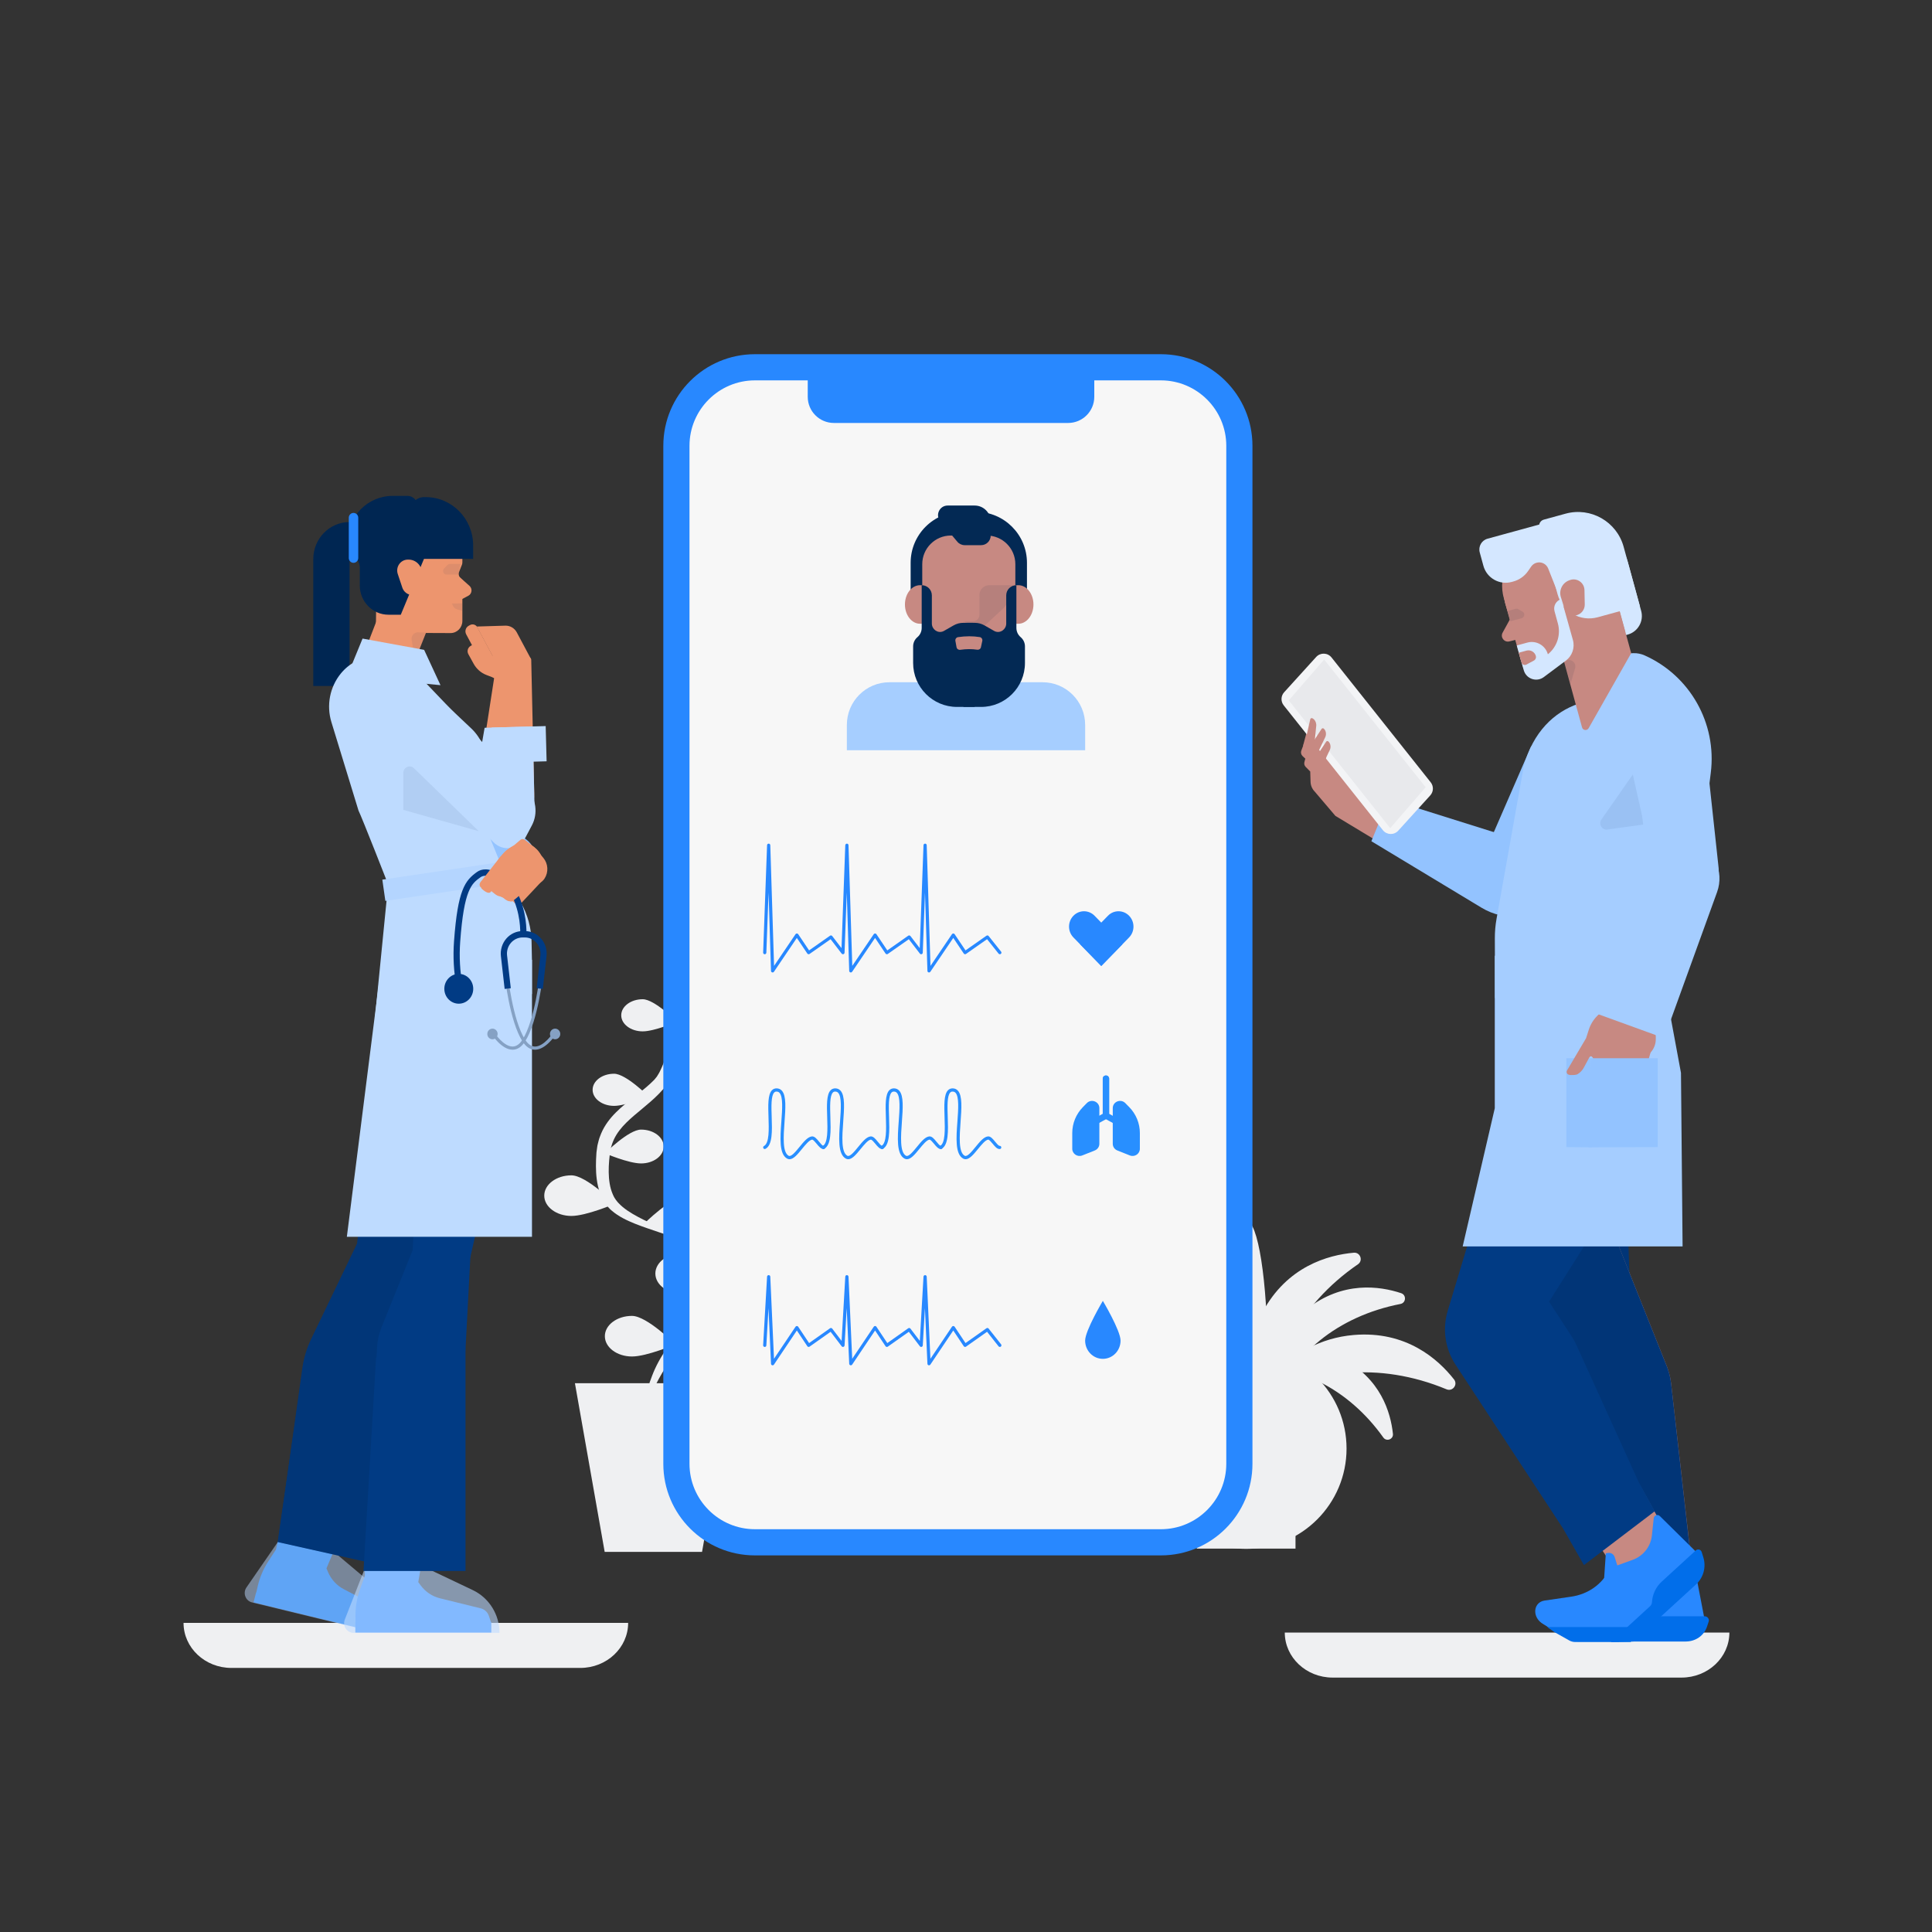 <?xml version="1.0" encoding="UTF-8"?><svg version="1.1" xmlns="http://www.w3.org/2000/svg" xmlns:xlink="http://www.w3.org/1999/xlink" viewBox="0 0 600 600" width="600" height="600" x="0px" y="0px">
    
    
    <rect x="0" y="0" width="600" height="600" fill="#333333" stroke="none"/>
    
    
    <!-- ITEM 0 -->
    <g>
        <defs>
            <clipPath id="clip-path-id-viewbox-item-0">
                <rect x="0.0" y="0.0" width="83.305" height="210.601"/>
            </clipPath>
        </defs>
        <g transform="translate(239.0 304.0) rotate(0.0 -35.0 89.0) scale(-0.84 0.845)">
            <g clip-path="url(#clip-path-id-viewbox-item-0)" transform="translate(-0.0 -0.0)">
                
<polygon fill="#EFF0F2" points="60.967,210.601 24.967,210.601 13.967,148.601 71.967,148.601 "/>
<path fill="#EFF0F2" d="M60.9,131.32c0,4.121-4.489,7.462-10.027,7.462s-16.022-4.464-16.022-4.464s10.484-10.459,16.022-10.459  S60.9,127.199,60.9,131.32z"/>
<path fill="#EFF0F2" d="M0,123.23c0,4.121,4.489,7.462,10.027,7.462s16.022-4.464,16.022-4.464s-10.484-10.459-16.022-10.459  S0,119.109,0,123.23z"/>
<path fill="#EFF0F2" d="M20.492,87.126c0,4.121,4.489,7.462,10.027,7.462s16.022-4.464,16.022-4.464S36.057,79.665,30.519,79.665  S20.492,83.005,20.492,87.126z"/>
<path fill="#EFF0F2" d="M39.152,61.61c0,3.434,3.74,6.217,8.354,6.217s13.349-3.72,13.349-3.72s-8.735-8.714-13.349-8.714  S39.152,58.176,39.152,61.61z"/>
<path fill="#EFF0F2" d="M19.542,31.737c0,3.09,3.366,5.595,7.518,5.595s12.013-3.347,12.013-3.347s-7.861-7.842-12.013-7.842  S19.542,28.647,19.542,31.737z"/>
<path fill="#EFF0F2" d="M27.616,3.042c0,1.68,1.83,3.042,4.087,3.042s6.531-1.82,6.531-1.82S33.96,0,31.703,0  S27.616,1.362,27.616,3.042z"/>
<path fill="#EFF0F2" d="M42.23,108.293c0,4.121-4.489,7.462-10.027,7.462s-16.022-4.464-16.022-4.464s10.484-10.459,16.022-10.459  S42.23,104.172,42.23,108.293z"/>
<path fill="#EFF0F2" d="M83.305,79.665c0,4.121-4.489,7.462-10.027,7.462c-5.538,0-16.022-4.464-16.022-4.464  s10.484-10.459,16.022-10.459C78.816,72.203,83.305,75.544,83.305,79.665z"/>
<path fill="#EFF0F2" d="M65.426,40.768c0,3.262-3.553,5.906-7.936,5.906S44.81,43.14,44.81,43.14s8.298-8.278,12.681-8.278  S65.426,37.506,65.426,40.768z"/>
<path fill="#EFF0F2" d="M54.846,13.384c0,3.262-3.553,5.906-7.936,5.906S34.23,15.756,34.23,15.756s8.298-8.278,12.681-8.278  S54.846,10.122,54.846,13.384z"/>
<path fill="#EFF0F2" d="M46.345,158.765c0,0-0.299-0.725-0.86-2.085c-0.558-1.349-1.391-3.329-2.548-5.77  c-1.162-2.437-2.664-5.347-4.698-8.406c-1.014-1.53-2.211-3.058-3.546-4.555l-0.511-0.557c-0.11-0.126-0.362-0.365-0.538-0.544  c-0.389-0.39-0.784-0.787-1.165-1.123c-0.752-0.703-1.614-1.437-2.485-2.171c-1.802-1.501-3.678-3.064-5.62-4.682  c-1.965-1.691-3.967-3.625-5.683-5.982c-0.822-1.203-1.636-2.453-2.26-3.832l-0.243-0.511l-0.1-0.223l-0.044-0.122l-0.088-0.245  l-0.354-0.982c-0.249-0.603-0.452-1.43-0.646-2.223c-0.403-1.579-0.453-3.188-0.334-4.838c0.251-1.638,0.713-3.277,1.595-4.681  c0.866-1.391,1.912-2.65,3.138-3.647c1.196-1.04,2.497-1.9,3.826-2.702c2.698-1.532,5.512-2.8,8.367-4.007  c5.709-2.373,11.639-4.502,17.065-7.382c2.685-1.432,5.307-3.044,7.185-5.058c0.255-0.236,0.471-0.492,0.664-0.757  c0.18-0.25,0.459-0.538,0.562-0.747l0.312-0.492l0.156-0.246l0.097-0.204c0.126-0.285,0.271-0.501,0.391-0.833  c0.536-1.215,0.905-2.538,1.134-3.909c0.464-2.747,0.439-5.649,0.193-8.524c-0.061-0.72-0.135-1.44-0.222-2.16l-0.031-0.27  l-0.008-0.067c0.032,0.254,0.002,0.031,0.006,0.069l-0.025-0.138l-0.097-0.552l-0.192-1.101c-0.052-0.4-0.153-0.665-0.243-0.947  l-0.258-0.85c-0.161-0.567-0.481-1.162-0.703-1.739c-2.154-4.588-6.458-7.934-10.569-11.352c-2.066-1.715-4.149-3.437-6.016-5.352  c-0.475-0.461-0.913-0.979-1.363-1.458l-0.333-0.365l-0.083-0.091l-0.157-0.182l-0.034-0.047l-0.136-0.187l-0.541-0.743  l-0.269-0.369l-0.28-0.474l-0.545-0.964c-0.394-0.66-0.593-1.231-0.858-1.826c-0.967-2.368-1.562-4.662-1.97-6.854  c-0.456-2.185-0.62-4.284-0.76-6.245c-0.232-3.928,0.055-7.367,0.604-10.141c0.561-2.776,1.358-4.881,2.127-6.2  c0.159-0.342,0.356-0.618,0.535-0.851c0.171-0.234,0.315-0.43,0.432-0.589c0.23-0.312,0.349-0.474,0.349-0.474L38.076,4.5  c0,0-0.081,0.175-0.237,0.513c-0.077,0.167-0.173,0.375-0.287,0.621c-0.12,0.241-0.248,0.523-0.331,0.877  c-0.478,1.337-0.859,3.406-0.999,6.052c-0.126,2.651,0.058,5.898,0.662,9.543c0.319,1.818,0.724,3.74,1.293,5.706  c0.536,1.972,1.278,3.993,2.235,5.898c0.24,0.462,0.473,1,0.731,1.347l0.367,0.591c0.064,0.101,0.111,0.196,0.187,0.304l0.291,0.352  l0.586,0.708l0.147,0.178l0.037,0.045c-0.218-0.26-0.038-0.05-0.077-0.099l0.078,0.075l0.314,0.302  c0.427,0.399,0.823,0.821,1.281,1.212c1.767,1.602,3.767,3.154,5.896,4.791c2.117,1.65,4.368,3.393,6.52,5.525  c2.139,2.118,4.199,4.698,5.502,7.79c0.289,0.794,0.637,1.523,0.862,2.382l0.331,1.29c0.109,0.432,0.224,0.879,0.254,1.221  l0.153,1.108l0.076,0.555l0.019,0.139l0.027,0.208l0.005,0.072l0.021,0.29c0.057,0.771,0.102,1.55,0.133,2.335  c0.113,3.135,0.044,6.394-0.702,9.69c-0.379,1.641-0.922,3.296-1.75,4.864c-0.18,0.383-0.476,0.811-0.718,1.208l-0.192,0.301  l-0.176,0.232l-0.353,0.464c-0.316,0.448-0.614,0.693-0.924,1.046c-0.302,0.337-0.618,0.647-0.957,0.917  c-2.668,2.276-5.662,3.624-8.618,4.829c-5.945,2.334-11.978,3.955-17.632,6.305c-2.823,1.151-5.572,2.448-7.995,4.111  c-1.191,0.845-2.359,1.713-3.292,2.757c-0.985,0.997-1.74,2.136-2.269,3.31c-0.551,1.174-0.699,2.43-0.751,3.643l0.084,0.924  c0.026,0.305,0.039,0.607,0.133,0.913c0.156,0.604,0.25,1.222,0.486,1.768c0.203,0.56,0.356,1.092,0.706,1.755l0.451,0.942  l0.112,0.235l0.056,0.117c-0.075-0.17-0.003-0.018-0.012-0.043l0.03,0.051l0.237,0.406c0.579,1.104,1.328,2.101,2.077,3.071  c3.107,3.82,7.061,6.902,10.619,10.126c0.891,0.811,1.719,1.633,2.557,2.512c0.432,0.438,0.793,0.851,1.154,1.26  c0.195,0.224,0.334,0.365,0.571,0.654l0.54,0.666c1.429,1.763,2.521,3.595,3.469,5.328c0.945,1.737,1.703,3.413,2.307,4.991  c0.613,1.574,1.131,3.029,1.512,4.369c0.807,2.664,1.25,4.792,1.532,6.249c0.248,1.456,0.381,2.232,0.381,2.232L46.345,158.765z"/>

            </g>
        </g>
    </g>
    
    <!-- ITEM 1 -->
    <g>
        <defs>
            <clipPath id="clip-path-id-viewbox-item-1">
                <rect x="0.0" y="0.0" width="130.52" height="102.53"/>
            </clipPath>
        </defs>
        <g transform="translate(322.0 379.0) rotate(0.0 65.0 51.0) scale(0.996 0.995)">
            <g clip-path="url(#clip-path-id-viewbox-item-1)" transform="translate(-0.0 -0.0)">
                
<ellipse fill="#EFF0F2" cx="65.26" cy="42.471" rx="6.674" ry="42.471"/>
<g>
	<path fill="#EFF0F2" d="M73.948,64.549C71.266,46.13,81.61,26.42,100.126,13.702c1.681-1.154,0.726-3.791-1.305-3.61   c-7.966,0.711-20.803,4.225-28.467,18.591c-10.022,18.786,0.293,36.96,0.293,36.96L73.948,64.549z"/>
	<path fill="#EFF0F2" d="M56.572,64.549c2.682-18.419-7.662-38.129-26.178-50.847c-1.681-1.154-0.726-3.791,1.305-3.61   c7.966,0.711,20.803,4.225,28.467,18.591c10.022,18.786-0.293,36.96-0.293,36.96L56.572,64.549z"/>
</g>
<g>
	<path fill="#EFF0F2" d="M74.437,57.887c4.301-15.787,19.554-28.043,38.94-31.798c1.76-0.341,1.915-2.801,0.215-3.368   c-6.67-2.222-18.249-3.894-29.467,4.996C69.455,39.343,71.392,57.611,71.392,57.611L74.437,57.887z"/>
	<path fill="#EFF0F2" d="M56.083,57.887C51.782,42.1,36.528,29.844,17.143,26.09c-1.76-0.341-1.915-2.801-0.215-3.368   c6.67-2.222,18.249-3.894,29.467,4.996c14.669,11.625,12.732,29.892,12.732,29.892L56.083,57.887z"/>
</g>
<g>
	<path fill="#EFF0F2" d="M70.483,58.422c14.091-12.339,36.397-14.381,57.266-5.697c1.894,0.788,3.599-1.46,2.336-3.077   c-4.957-6.34-14.946-15.261-31.272-13.878c-21.349,1.809-31.059,20.461-31.059,20.461L70.483,58.422z"/>
	<path fill="#EFF0F2" d="M60.037,58.422C45.945,46.083,23.64,44.041,2.771,52.725c-1.894,0.788-3.599-1.46-2.336-3.077   c4.957-6.34,14.946-15.261,31.272-13.878c21.349,1.809,31.059,20.461,31.059,20.461L60.037,58.422z"/>
</g>
<path fill="#EFF0F2" d="M42.973,49.239c-5.576,5.653-9.021,13.414-9.021,21.982c0,17.291,14.017,31.308,31.308,31.308  s31.308-14.017,31.308-31.308c0-8.568-3.445-16.329-9.021-21.982H42.973z"/>
<g>
	<path fill="#EFF0F2" d="M65.217,46.567c15.351-2.482,31.951,5.901,42.817,21.201c0.986,1.389,3.177,0.557,2.998-1.137   c-0.698-6.645-3.801-17.322-15.902-23.536c-15.824-8.126-30.87,0.729-30.87,0.729L65.217,46.567z"/>
	<path fill="#EFF0F2" d="M65.303,46.567c-15.351-2.482-31.951,5.901-42.817,21.201c-0.986,1.389-3.177,0.557-2.998-1.137   c0.698-6.645,3.801-17.322,15.902-23.536c15.824-8.126,30.87,0.729,30.87,0.729L65.303,46.567z"/>
</g>
<rect x="49.865" y="90.23" fill="#EFF0F2" width="30.79" height="12.218"/>

            </g>
        </g>
    </g>
    
    <!-- ITEM 2 -->
    <g>
        <defs>
            <clipPath id="clip-path-id-viewbox-item-2">
                <rect x="0.0" y="0.0" width="186.087" height="19.009"/>
            </clipPath>
        </defs>
        <g transform="translate(399.0 507.0) rotate(0.0 69.0 7.0) scale(0.742 0.736)">
            <g clip-path="url(#clip-path-id-viewbox-item-2)" transform="translate(-0.0 -0.0)">
                
<path fill="#EFF0F2" d="M186.087,0L186.087,0c0,10.498-8.971,19.009-20.036,19.009H20.036C8.971,19.009,0,10.498,0,0L186.087,0z"/>

            </g>
        </g>
    </g>
    
    <!-- ITEM 3 -->
    <g>
        <defs>
            <clipPath id="clip-path-id-viewbox-item-3">
                <rect x="0.0" y="0.0" width="186.087" height="19.009"/>
            </clipPath>
        </defs>
        <g transform="translate(57.0 504.0) rotate(0.0 69.0 7.0) scale(0.742 0.736)">
            <g clip-path="url(#clip-path-id-viewbox-item-3)" transform="translate(-0.0 -0.0)">
                
<path fill="#EFF0F2" d="M186.087,0L186.087,0c0,10.498-8.971,19.009-20.036,19.009H20.036C8.971,19.009,0,10.498,0,0L186.087,0z"/>

            </g>
        </g>
    </g>
    
    <!-- ITEM 4 -->
    <g>
        <defs>
            <clipPath id="clip-path-id-viewbox-item-4">
                <rect x="0.0" y="0.0" width="130.362" height="351.69"/>
            </clipPath>
        </defs>
        <g transform="translate(534.0 159.0) rotate(0.0 -65.0 175.5) scale(-0.997 0.998)">
            <g clip-path="url(#clip-path-id-viewbox-item-4)" transform="translate(-0.0 -0.0)">
                
<g>
	<path fill="#013B84" d="M69.864,138.09l0.037,17.958l-14.366,97.615c0,0-27.751-9.844-27.706-10.37l3.82-105.39L69.864,138.09z"/>
</g>
<g>
	<path fill="#C78982" d="M15.081,271.097l-4.041,35.45l-1.378,12.077l-0.754,6.596l-0.222,1.952l-0.718,6.309l-0.356,3.112   l-0.543,4.733l-0.029,0.271c0,0,3.242,0.089,6.999,0.194c1.656,0.048,3.412,0.097,5.03,0.149c0.917,0.024,1.783,0.053,2.571,0.077   c2.019,0.061,3.475,0.113,3.659,0.129l0.172-0.586l0.489-1.661l3.852-13.059l4.318-14.647l18.035-45.329l7.539-41.107   l-26.939-0.812l-15.824,39.573C15.955,266.724,15.327,268.947,15.081,271.097z"/>
</g>
<g>
	<path fill="#013B84" d="M9.072,324.113h24.892l18.2-57.25l7.54-41.11l-26.94-0.81l-15.82,39.57c-0.99,2.21-1.62,4.43-1.86,6.58   L9.072,324.113z"/>
</g>
<path opacity="0.25" fill="#002652" d="M59.643,225.751l10.258-69.703l-0.037-17.958l-38.215-0.187l-3.581,98.782l-11.125,27.828  c-0.99,2.21-1.62,4.43-1.86,6.58l-6.011,52.353h24.892l18.2-56.583l2.479-13.517c0.563,0.2,0.893,0.317,0.893,0.317l3.862-26.241  l0.306-1.669L59.643,225.751z"/>
<path fill="#2888FF" d="M50.716,348.536l4.399-2.62c1.213-0.723,2.057-1.958,2.244-3.284l0,0c0.274-1.949-0.927-3.602-2.818-3.878  l-8.342-1.216c-5.272-0.769-9.621-3.836-11.919-8.407l-2.751-5.472l-3.66,2.059c-0.882,0.496-1.337,1.523-1.057,2.387l0.801,2.472  l-5.018,1.97c-3.399,1.334-7.004,0.72-9.286-1.583l-3.524-3.555c-0.617-0.623-1.795-0.156-1.976,0.784L4.73,344.189l0.434,3.765  L50.716,348.536z"/>
<path fill="#016EEA" d="M3.349,345.241l0.523,1.583c0.942,2.848,3.552,4.665,6.7,4.665h33.473c0.643,0,1.299-0.166,1.905-0.481  l6.047-3.153c0.5-0.261,0.314-1.017-0.249-1.017H26.386c-0.488,0-0.93-0.191-1.232-0.531l0,0c-1.516-1.71-3.736-2.668-6.188-2.668  H4.591C3.766,343.638,3.102,344.496,3.349,345.241z"/>
<polygon fill="#C78982" points="24.535,303.35 18.333,314.458 12.274,319.939 29.584,333.643 41.413,315.612 "/>
<path fill="#2888FF" d="M5.336,327.122l11.521,10.813l14.581,13.685c0.858,0.023,5.805-0.352,5.805-0.352l-0.105-1.539  l-0.816-12.101l-0.918-13.573l-0.61-0.12c-0.936-0.183-1.858,0.367-2.146,1.274l-0.82,2.599L27,326.059  c-3.27-1.18-5.58-4.127-5.948-7.584l-0.569-5.341c-0.097-0.933-1.236-1.341-1.906-0.682l-6.464,6.371l-4.551,4.487l-0.393,0.386  L5.336,327.122z"/>
<path fill="#2888FF" d="M17.272,333.385l2.618,10.539l18.217,4.603l12.618,0.161h0.03l0.195-0.127l2.419-1.573l1.416-0.921  c1.112-0.723,1.783-1.959,1.783-3.285c0-0.974-0.36-1.873-0.959-2.566c-0.599-0.689-1.442-1.172-2.404-1.311l-8.513-1.217  c-2.704-0.386-5.262-1.356-7.506-2.802c-2.217-1.431-4.135-3.333-5.595-5.603l-6.888-3.412c-0.813,0.494-1.124,1.521-0.723,2.386  l1.146,2.472l-4.742,1.97C19.377,333.119,18.321,333.348,17.272,333.385z"/>
<path fill="#016EEA" d="M27.585,346.988v4.652h17.371c0.644,0,1.277-0.165,1.839-0.479l4.389-2.472l0.225-0.128l2.274-1.573H27.585z  "/>
<path fill="#016EEA" d="M7.306,333.718l11.003,10.063l8.416,7.7c1.551,0.045,3.195,0.09,4.712,0.138  c0.858,0.023,1.67,0.049,2.408,0.071l-12.214-11.176c-0.36-0.33-0.577-0.787-0.607-1.273c-0.071-1.221-0.378-2.408-0.895-3.494  s-1.24-2.075-2.146-2.903l-3.094-2.831l-7.33-6.704l-0.184-0.169c-0.607-0.554-1.588-0.288-1.832,0.498l-0.517,1.67  C4.096,328.317,4.983,331.59,7.306,333.718z"/>
<path fill="#013B84" d="M55.331,151.362l29.322,97.227c1.71,5.671,0.819,11.808-2.433,16.758l-33.476,50.948l-6.523,11.419  l-22.053-16.757l5.089-9.261l19.216-42.269c0.412-0.94,0.9-1.845,1.461-2.706l7.151-10.982l-33.32-52.681  c-5.31-8.395-7.306-18.466-5.6-28.252l4.652-26.976l32.591,0.217L55.331,151.362z"/>
<polygon fill="#A5CDFF" points="18.816,137.83 11.993,174.544 11.493,228.544 79.993,228.544 69.993,185.544 69.993,138.09 "/>
<polygon fill="#93C3FF" points="47.7,197.641 39.79,197.7 40.046,169.986 47.7,169.986 "/>
<g>
	<path fill="#C78982" d="M105.998,86.932l16.777-9.076l-1.314,0.625c-0.126,0.058-0.257,0.108-0.393,0.147   c-1.397,0.405-2.859-0.4-3.268-1.795l-0.027-0.041c-0.25-0.876-0.11-1.82,0.385-2.586l2.388-3.655   c0.613-0.916,0.968-1.988,1.023-3.089c0.013-0.754-0.107-1.493-0.417-2.067c-0.166-0.307-0.382-0.566-0.665-0.758   c-0.039-0.025-0.077-0.049-0.118-0.068c-0.52-0.247-1.143-0.028-1.39,0.493l-6.916,11.512l-2.214,2.316   c-1.365,1.414-2.371,3.133-2.939,5.016l-0.845,2.835C106.046,86.804,106.023,86.867,105.998,86.932z"/>
	<g>
		<path fill="#C78982" d="M104.015,91.745c-1.292-3.518,0.88-2.619,1.956-5.074l0.342-0.474l22.522-13.097l0.638-0.926l0.788,2.085    c0.222,0.589,0.07,1.254-0.388,1.687l-0.859,0.813l0.283,1.069c0.141,0.534-0.01,1.103-0.398,1.496l-1.419,1.44l-0.101,3.205    c-0.034,1.115-0.477,2.179-1.254,2.983l-6.479,7.61l-19.933,12.027l-2.574-9.175L104.015,91.745z"/>
	</g>
	<path fill="#C78982" d="M126.763,77.136l-1.434-10.767c-0.061-1.146,0.573-2.123,1.464-2.398c0.005-0.001,0.01-0.002,0.015-0.003   c0.323-0.06,0.634,0.152,0.694,0.474l2.181,8.175L126.763,77.136z"/>
	<path fill="#C78982" d="M126.19,78.022l-4.164-7.928c-0.451-1.056-0.192-2.19,0.55-2.755c0.004-0.002,0.008-0.006,0.013-0.008   c0.282-0.168,0.647-0.076,0.815,0.206l4.978,7.094L126.19,78.022z"/>
	<path fill="#C78982" d="M124.089,81.271l-3.626-6.904c-0.451-1.056-0.192-2.19,0.55-2.755c0.004-0.002,0.008-0.006,0.013-0.008   c0.282-0.168,0.647-0.076,0.815,0.206l4.353,6.203L124.089,81.271z"/>
	
		<rect x="122.677" y="77.364" transform="matrix(-0.992 -0.128 0.128 -0.992 237.856 177.694)" fill="#C78982" width="3.873" height="7.746"/>
	
		<rect x="118.296" y="81.572" transform="matrix(-0.743 -0.669 0.669 -0.743 151.747 233.982)" fill="#C78982" width="5.007" height="12.565"/>
</g>
<path fill="#93C3FF" d="M108.435,102.453l-34.308,20.685c-3.657,2.204-7.924,3.181-12.175,2.787l-9.891-0.918l-8.555-20.518  l26.45-4.759l33.087-10.385L108.435,102.453z"/>
<rect x="36.166" y="85.316" transform="matrix(-0.399 -0.917 0.917 -0.399 -8.712 186.834)" fill="#93C3FF" width="41.458" height="21.913"/>
<path fill="#A5CDFF" d="M69.973,132.644l-0.055,18.593l-39.285,7.124l-13.47-21.372c-5.478-8.692-9.048-18.447-10.475-28.622  L2.931,77.415c-0.275-1.956,3.133-6.914,4.789-7.991l7.352-4.653l3.849-2.507c16.181-8.383,36.248-4.195,42.019,16.737l8.508,47.622  C69.803,128.611,69.979,130.626,69.973,132.644z"/>
<path fill="#A5CDFF" d="M44.656,60.643l-11.4-16.478l-6.441-0.228c-1.196-0.042-2.384,0.198-3.477,0.684  C9.228,50.893,0.77,65.712,2.711,81.183l2.46,19.613l50.744-22.809L44.656,60.643z"/>
<path opacity="0.07" fill="#002652" d="M23.5,97.235l11.081,1.529c1.813,0.53,3.282-1.516,2.201-3.064L27,81.691L23.5,97.235z"/>
<g>
	<path fill="#C78982" d="M38.538,194.839c-0.996-0.027-1.927-0.85-2.194-2.047l-2.589-18.44l5.117-3.393l0.26,23.191   c0.03,0.349-0.229,0.657-0.578,0.687C38.554,194.838,38.543,194.839,38.538,194.839z"/>
	<path fill="#C78982" d="M35.157,188.979c-0.984,0.153-2.05-0.487-2.528-1.615l-5.888-17.666l4.418-4.264l4.458,22.76   c0.093,0.338-0.106,0.688-0.444,0.78C35.167,188.976,35.162,188.978,35.157,188.979z"/>
	<path fill="#C78982" d="M31.298,186.224c-0.989,0.115-2.029-0.565-2.464-1.711l-5.203-17.879l4.578-4.091l3.579,22.915   c0.08,0.342-0.132,0.683-0.474,0.763C31.309,186.222,31.304,186.223,31.298,186.224z"/>
	<path fill="#C78982" d="M27.392,181.823c-0.989,0.115-2.029-0.565-2.464-1.711l-4.852-16.671c-0.215-0.738,0.013-1.534,0.587-2.046   l3.64-3.253l3.579,22.915c0.08,0.342-0.132,0.683-0.474,0.763C27.403,181.821,27.398,181.822,27.392,181.823z"/>
	<path fill="#C78982" d="M25.963,170.186h5.791c3.369,0,6.125-2.756,6.125-6.125v-5.123c0-3.369-2.756-6.125-6.125-6.125h-1.443   c-5.76,0-10.472,4.713-10.472,10.472v0.775C19.838,167.429,22.594,170.186,25.963,170.186z"/>
	<path fill="#C78982" d="M36.195,154.908v16.434l0.065-1.252c0.008-0.119,0.023-0.239,0.05-0.358   c0.266-1.225,1.08-1.763,2.304-1.501l0.438-0.244c0.766,0.169,1.03,0.902,1.407,1.592l1.791,3.308   c0.443,0.84,1.109,1.548,1.922,2.041c0.566,0.32,1.57,0.292,2.132,0.292c0.3,0,0.585-0.058,0.847-0.193   c0.035-0.019,0.069-0.039,0.1-0.062c0.401-0.293,0.489-0.855,0.196-1.256l-5.889-9.96l-0.847-2.627   c-0.512-1.614-1.402-3.081-2.596-4.283l-1.802-1.802C36.272,154.996,36.234,154.954,36.195,154.908z"/>
	<path fill="#C78982" d="M22.918,166.554c0,5.389,4.041,9.757,9.025,9.757c0.277,0,0.551-0.013,0.821-0.04   c0.168-0.016,0.516,0.103,0.5-0.064c-0.049-0.52,0.625-0.6,0.722-0.147c0.032,0.148,0.292-0.077,0.436-0.122   c1.598-0.493,3.016-1.45,4.119-2.727c0.119-0.138,0.347-0.242,0.347-0.426c-0.007-3.045,1.07-3.98,1.649-3.06   c0.135,0.215,0.085-0.475,0.145-0.726c0.186-0.781,0.286-1.6,0.286-2.445c0-5.389-4.041-9.757-9.025-9.757   S22.918,161.166,22.918,166.554z"/>
</g>
<polygon fill="#93C3FF" points="19.236,197.641 40.79,197.7 40.091,169.986 19.236,169.986 "/>
<path fill="#A5CDFF" d="M17.224,163.733L0.742,118.262c-2.324-6.412,0.99-13.495,7.402-15.819l1.747-0.634  c4-1.45,8.419,0.617,9.868,4.617l18.065,49.839L17.224,163.733z"/>
<g>
	<path fill="#A5CDFF" d="M5.742,117.432c-3.382-0.366-5.827-3.404-5.461-6.786l4.543-41.964c0.734-6.781,6.827-11.683,13.607-10.949   l1.848,0.2c4.23,0.458,7.288,4.258,6.831,8.489l-5.706,52.706L5.742,117.432z"/>
</g>
<g>
	<path fill="#D4E7FF" d="M52.251,44.633l-23.658-6.476c-3.196-0.875-5.078-4.175-4.203-7.371l4.105-14.997   C30.852,7.179,39.742,2.111,48.351,4.468l13.856,3.793L52.251,44.633z"/>
	<path fill="#C78982" d="M66.946,26.842l-5.717,21.373c-0.754,2.506-3.732,3.55-5.886,2.063L35.371,36.491L66.946,26.842z"/>
	<path fill="#C78982" d="M61.657,39.332l3.804,0.944c1.584,0.393,2.878-1.289,2.092-2.72l-3.441-6.26L61.657,39.332z"/>
	<path fill="#C78982" d="M58.094,10.124l-0.483-0.146c-2.04-0.614-4.191,0.543-4.805,2.582l-3.86,12.828l17.105,5.147l1.081-3.593   C69.28,19.802,65.234,12.273,58.094,10.124z"/>
	<path fill="#C78982" d="M33.597,21.685l20.121,5.508L42.816,67.018c-0.265,0.966-1.566,1.13-2.061,0.258l-13.25-23.339   L33.597,21.685L33.597,21.685z"/>
	
		<rect x="53.807" y="26.188" transform="matrix(0.958 0.288 -0.288 0.958 12.117 -15.705)" fill="#C78982" width="11.197" height="14.234"/>
	<path fill="#C78982" d="M54.236,6.192l-5.112-1.399c-5.586-1.529-11.354,1.76-12.884,7.346l-6.922,25.287l32.512,8.9l4.959-18.116   C69.402,18.663,63.783,8.806,54.236,6.192z"/>
	<path opacity="0.1" fill="#1D2445" enable-background="new    " d="M48.37,46.682l-0.255-0.197   c-1.533-1.182-3.684,0.286-3.141,2.144l1.417,4.856"/>
	<path opacity="0.1" fill="#1D2445" enable-background="new    " d="M66.004,30.813l-2.474-0.677   c-0.287-0.079-0.594-0.04-0.854,0.107l-1.312,0.748c-0.87,0.496-0.706,1.795,0.26,2.06l3.53,0.966"/>
	<path fill="#D4E7FF" d="M51.384,30.869L50.336,34.7c-0.967,3.532,0.261,7.3,3.122,9.584l0,0l0,0c0.758-2.77,3.62-4.402,6.39-3.643   l3.292,0.901l-2.181,7.716c-0.763,2.699-3.994,3.795-6.242,2.117l-6.87-5.128c-1.989-1.485-2.858-4.041-2.187-6.43l3.573-12.721   l0,0C50.869,27.544,51.832,29.233,51.384,30.869z"/>
	<path fill="#C78982" d="M57.794,46.224l2.33,1.255c0.62,0.334,1.389,0.004,1.575-0.675l0.823-3.007l-2.384-0.653   c-1.277-0.35-2.595,0.402-2.945,1.679l0,0C57.044,45.373,57.292,45.954,57.794,46.224z"/>
	<path fill="#D4E7FF" d="M24.832,29.172l13.097,3.585c5.416,1.483,11.008-1.706,12.491-7.122l5.694-20.8   c0.292-1.065-0.336-2.165-1.401-2.457l-6.766-1.852C40.1-1.622,31.997,2.998,29.849,10.846L24.832,29.172z"/>
	<path fill="#D4E7FF" d="M64.202,21.628l0.514,0.141c3.826,1.047,7.777-1.205,8.825-5.032l1.136-4.15   c0.507-1.853-0.584-3.767-2.437-4.274l-5.114-1.4L50.192,2.277l-0.47,24.47l3.635-9.158c0.587-1.478,2.217-2.249,3.732-1.764l0,0   c0.636,0.203,1.186,0.611,1.566,1.16l0.963,1.394C60.716,19.967,62.339,21.118,64.202,21.628z"/>
	<path fill="#C78982" d="M44.193,32.021l3.129,1.137l2.083-6.661c0.673-2.153-0.466-4.455-2.586-5.225l-0.227-0.083   c-2.179-0.792-4.49,0.793-4.537,3.111l-0.089,4.474C41.938,30.222,42.833,31.527,44.193,32.021z"/>
</g>

            </g>
        </g>
    </g>
    
    <!-- ITEM 5 -->
    <g>
        <defs>
            <clipPath id="clip-path-id-viewbox-item-5">
                <rect x="0.0" y="0.0" width="90.04" height="183.583"/>
            </clipPath>
        </defs>
        <g transform="translate(206.0 110.0) rotate(0.0 91.5 186.5) scale(2.032 2.032)">
            <g clip-path="url(#clip-path-id-viewbox-item-5)" transform="translate(-0.0 -0.0)">
                
<g>
	<path fill="#f7f7f7" d="M14,181.583c-6.617,0-12-5.383-12-12V14C2,7.382,7.383,2,14,2h62.04c6.617,0,12,5.383,12,12v155.583   c0,6.617-5.383,12-12,12H14z"/>
	<path fill="#2888ff" d="M76.04,4c5.514,0,10,4.486,10,10v155.583c0,5.514-4.486,10-10,10H14c-5.514,0-10-4.486-10-10V14   C4,8.486,8.486,4,14,4H76.04 M76.04,0H14C6.268,0,0,6.268,0,14v155.583c0,7.732,6.268,14,14,14h62.04c7.732,0,14-6.268,14-14V14   C90.04,6.268,83.771,0,76.04,0L76.04,0z"/>
</g>
<path fill="#2888ff" d="M26.072,10.51h35.794c2.209,0,4-1.791,4-4V2.102H22.072V6.51C22.072,8.72,23.863,10.51,26.072,10.51z"/>

            </g>
        </g>
    </g>
    
    <!-- ITEM 6 -->
    <g>
        <defs>
            <clipPath id="clip-path-id-viewbox-item-6">
                <rect x="0.0" y="0.0" width="47.156" height="56.117"/>
            </clipPath>
        </defs>
        <g transform="translate(445.0 203.0) rotate(0.0 -23.5 28.0) scale(-0.997 0.998)">
            <g clip-path="url(#clip-path-id-viewbox-item-6)" transform="translate(-0.0 -0.0)">
                
<g>
	<g>
		<path fill="#F3F4F6" d="M10.797,55.087l-9.98-10.984c-1.036-1.14-1.093-2.864-0.134-4.07l30.89-38.846    c1.206-1.517,3.484-1.591,4.787-0.157l9.98,10.984c1.036,1.14,1.093,2.864,0.134,4.07L15.584,54.93    C14.378,56.447,12.1,56.521,10.797,55.087z"/>
	</g>
	<g>
		<polygon fill="#E8E9EC" points="13.29,54.295 2.258,41.572 33.866,1.822 44.899,14.545   "/>
	</g>
</g>

            </g>
        </g>
    </g>
    
    <!-- ITEM 7 -->
    <g>
        <defs>
            <clipPath id="clip-path-id-viewbox-item-7">
                <rect x="0.0" y="0.0" width="12.102" height="26.926"/>
            </clipPath>
        </defs>
        <g transform="translate(405.0 223.0) rotate(-24.513 5.0 12.5) scale(0.826 0.928)">
            <g clip-path="url(#clip-path-id-viewbox-item-7)" transform="translate(-0.0 -0.0)">
                
<g>
	<path fill="#C78982" d="M5.526,18.316l0.903,3.068c0.623,2.117-0.587,4.339-2.703,4.965l-0.97,0.287l-0.73,0.22l-0.25,0.07   l-1.55-5.86c-0.35-1.06-0.29-2.21,0.16-3.23l1.29-2.93L1.017,12.96c-0.174-0.514-0.064-1.082,0.289-1.494l0.72-0.84l-0.42-1.1   c-0.23-0.59-0.08-1.26,0.37-1.69l1.24-1.18l0.38-0.36l0.17,1.11l0.71,1.04l0.87,1.28l1.03,1.51l0.2,0.3l1.7,2.49l-1.77,1.32   L5.526,18.316z"/>
</g>
<path fill="#C78982" d="M3.893,12.01l5.944-9.091c0.55-1.007,0.4-2.162-0.285-2.795C9.547,0.121,9.543,0.118,9.539,0.115  C9.274-0.079,8.902-0.022,8.708,0.243L3.21,6.674L3.893,12.01z"/>
<path fill="#C78982" d="M4.026,12.987l7.18-5.352c0.863-0.757,1.119-1.892,0.694-2.722c-0.003-0.004-0.005-0.009-0.008-0.013  c-0.182-0.273-0.551-0.348-0.824-0.166L3.514,8.982L4.026,12.987z"/>
<path fill="#C78982" d="M10.766,12.166l-2.49,1.86l-1.77,1.32l-1.99,1.48l-0.49-3.84v-0.01l0.05-0.03l0.51-0.28l1.99-1.13l4.05-2.27  c0.28-0.18,0.65-0.11,0.83,0.16c0,0.01,0,0.01,0.01,0.02C11.886,10.276,11.636,11.406,10.766,12.166z"/>
<polygon fill="#C78982" points="7.116,13.496 6.506,15.346 5.526,18.316 4.686,20.856 1.006,19.636 1.346,18.606 3.436,12.286   3.956,12.456 4.496,12.636 4.586,12.666 "/>
<path fill="#C78982" d="M3.726,26.349l-0.97,0.287l-2.29-7.77l0.88-0.26l3.92-1.16l0.26,0.87l0.903,3.068  C7.051,23.502,5.842,25.723,3.726,26.349z"/>

            </g>
        </g>
    </g>
    
    <!-- ITEM 8 -->
    <g>
        <defs>
            <clipPath id="clip-path-id-viewbox-item-8">
                <rect x="0.0" y="0.0" width="95.903" height="353.096"/>
            </clipPath>
        </defs>
        <g transform="translate(76.0 154.0) rotate(0.0 47.0 176.5) scale(0.98 1)">
            <g clip-path="url(#clip-path-id-viewbox-item-8)" transform="translate(-0.0 -0.0)">
                
<ellipse fill="#93C3FF" cx="82.417" cy="112.378" rx="9.816" ry="7.87"/>
<g>
	<path fill="#013B84" d="M37.082,229.206l-16.033,32.662c-1.389,2.829-2.323,5.86-2.769,8.98l-9.309,65.214   c0,0,13.249,2.873,12.734,2.702l25.069-66.726l4.564-31.767L37.082,229.206z"/>
</g>
<path fill="#016EEA" d="M45.462,350.821l0.071-0.299l-0.104-0.025l-0.207-2.055c-0.123-1.221-0.858-2.295-1.951-2.852l-11.865-6.046  c-2.249-1.146-4.026-3.044-5.022-5.365l-0.48-1.118l4.219-9.73l-1.719-0.41c-1.48-0.353-3,0.407-3.605,1.803l-0.763,1.76  c-0.335,0.771-1.185,1.075-2.001,0.87c-0.005-0.001-0.01-0.002-0.015-0.004l-11.538-2.575l-0.582,2.441l-2.448,3.701  c-1.592,2.406-2.737,5.08-3.381,7.892l-0.396,1.729l-0.062-0.015l-0.816,3.118l38.052,9.075l4.276-0.489l0.328-1.377l0.011,0.003  L45.462,350.821z"/>
<path opacity="0.5" fill="#BEDBFF" d="M4.484,344.16l34.646,8.262c0,0,8.498-0.139,8.507-1.177c0.041-4.53-1.948-8.91-5.525-11.865  l-12.82-10.587l-18.473-4.369L0.55,338.994c-1.222,1.734-0.307,4.154,1.756,4.646L4.484,344.16z"/>
<g>
	<path fill="#013B84" d="M73.571,143.108l7.035,22.727l-31.692,85.289c0,0-14.609-8.508-14.609-9.019l12.751-97.914L73.571,143.108z   "/>
</g>
<polygon fill="#013B84" points="18.817,268.455 46.056,271.739 40.676,331.524 10.44,324.895 "/>
<g opacity="0.25">
	<path fill="#002652" d="M50.324,247.33l30.282-81.496l-7.035-22.727l-26.515,1.083l-11.468,88.057l-14.54,29.619   c-1.389,2.829-2.323,5.86-2.769,8.98l-7.841,54.029c0,0,28.769,6.349,28.254,6.178l8.081-59.017L50.324,247.33z"/>
</g>
<g>
	<path fill="#013B84" d="M84.63,132.231l5.384,21.051c0.282,1.101,0.291,2.269,0.027,3.404l-18.603,79.983   c0,0-18.426,1.565-18.399,1.053l3.104-57.723l1.913-46.685L84.63,132.231z"/>
</g>
<g>
	<path fill="#013B84" d="M72.059,226.176l-2.045,38.023c-0.059,1.105-0.22,2.208-0.481,3.295l-16.334,68.183   c0,0-15.708-0.042-15.169-0.013l3.923-71.367c0.114-2.069,0.583-4.123,1.386-6.071l11.128-26.97L72.059,226.176z"/>
</g>
<rect x="38.331" y="335.32" fill="#99644C" width="15.022" height="5.463"/>
<path fill="#2888FF" d="M78.152,350.102l-0.011-0.032v-0.307h-0.107l-0.678-1.951c-0.403-1.159-1.367-2.033-2.56-2.322  l-12.945-3.129c-2.454-0.593-4.622-2.027-6.128-4.053l-0.726-0.977l1.847-10.443h-1.767c-1.521,0-2.823,1.092-3.088,2.59  l-0.656,3.706c-0.461-0.209-0.961-0.333-1.481-0.333H38.074v2.509l-1.523,4.169c-0.99,2.71-1.484,5.576-1.458,8.461l0.016,1.774  h-0.057v3.222h43.089v-2.883H78.152z"/>
<path fill="#013B84" d="M61.808,172.946l10.068,3.775v-43.333H45.209v15.606C45.209,159.658,51.823,169.202,61.808,172.946z"/>
<path fill="#002652" d="M21.725,59.042h11.5V8.125h0c-6.351,0-11.5,5.149-11.5,11.5V59.042z"/>
<path fill="#ED956E" d="M49.92,39.095h15.085V13.21H37.892v13.857C37.892,33.71,43.277,39.095,49.92,39.095z"/>
<polygon fill="#ED956E" points="46.194,70.156 34.91,56.237 43.819,33.62 51.701,36.829 58.615,39.643 "/>
<path fill="#ED956E" d="M68.972,14.086v6.592c0,0.239-0.046,0.477-0.135,0.699l-0.874,2.173c-0.294,0.73-0.1,1.565,0.485,2.091  l0.524,0.471v12.75c0,2.074-1.686,3.754-3.761,3.745l-23.658-0.096l0.097-8.058L68.972,14.086z"/>
<path fill="#ED956E" d="M65.683,33.71l5.178-2.688c1.171-0.608,1.363-2.203,0.37-3.072L65.683,23.1V33.71z"/>
<path opacity="0.07" fill="#002652" d="M68.363,21.134h-3.314c-0.298,0-0.584,0.118-0.795,0.329l-1.068,1.068  c-0.708,0.708-0.207,1.918,0.795,1.918h3.853"/>
<path fill="#002652" d="M57.372,0.387h-0.56c-2.369,0-4.29,1.921-4.29,4.29v5.114v1.434v8.35h19.865v-4.173  C72.387,7.109,65.665,0.387,57.372,0.387z"/>
<path fill="#002652" d="M54.814,19.362H32.491v-4.974C32.491,6.442,38.932,0,46.879,0h4.7c1.786,0,3.235,1.448,3.235,3.235V19.362z"/>
<path fill="#002652" d="M49.458,36.905l-3.908,0c-5.017,0-9.085-4.067-9.085-9.085v-5.534c0-2.206-1.788-3.995-3.995-3.995l-0.995,0  v-4.124h27.612L49.458,36.905z"/>
<g>
	<path fill="#2888FF" d="M34.476,20.792c-0.829,0-1.5-0.672-1.5-1.5v-12.5c0-0.828,0.671-1.5,1.5-1.5s1.5,0.672,1.5,1.5v12.5   C35.976,20.12,35.304,20.792,34.476,20.792z"/>
</g>
<path fill="#ED956E" d="M53.146,30.792h3.33l-0.317-6.972c-0.102-2.253-1.959-4.028-4.215-4.028h-0.242  c-2.318,0-3.949,2.279-3.201,4.474l1.444,4.235C50.411,29.871,51.698,30.792,53.146,30.792z"/>
<path fill="#BEDBFF" d="M90.9,138.424l0.118,5.537v10.742l-49.809,8.019l4.247-42.051c0,0-8.227-20.607-9.401-22.954L27.47,70.25  c-1.627-5.207-0.506-10.883,2.98-15.079l0,0c5.22-6.285,14.547-7.148,20.832-1.928l20.512,18.983  c3.501,3.24,5.252,7.952,4.717,12.692l-1.634,14.472l7.667,18.333l5.009,8.669C89.668,130.054,90.82,134.194,90.9,138.424z"/>
<rect x="43.876" y="116.055" transform="matrix(0.99 -0.144 0.144 0.99 -16.542 10.606)" fill="#B4D5FF" width="42" height="6.667"/>
<path opacity="0.07" fill="#002652" d="M57.445,42.458l-2.501-0.085c-1.263-0.043-2.249,1.081-2.041,2.328l1.041,6.244"/>
<path opacity="0.07" fill="#002652" d="M65.635,33.431l0.427,0.835c0.234,0.457,0.646,0.798,1.139,0.943l1.694,0.498v-2.321  L65.635,33.431z"/>
<path fill="#BEDBFF" d="M78.786,107.514L40.545,68.832l13.553-14.094l35.294,36.208c2.972,3.049,3.617,7.677,1.591,11.422  l-1.996,3.69C86.938,109.844,81.813,110.576,78.786,107.514z"/>
<g>
	<path fill="#ED956E" d="M91.745,92.586l-0.949-41.672c-0.012-0.539-0.459-0.966-0.998-0.954l-9.748,0.222l-5.157,32.664   c-0.189,1.714-0.264,3.439-0.225,5.162l0.155,6.82c0.095,4.172,3.554,7.477,7.726,7.382h0   C87.746,102.092,91.863,97.783,91.745,92.586z"/>
	<path fill="#ED956E" d="M70.865,49.15l1.678,2.989c0.897,1.599,2.329,2.831,4.043,3.479l3.438,1.301l-6.397-11.462l-2.033,1.137   C70.688,47.101,70.363,48.244,70.865,49.15z"/>
	
		<ellipse transform="matrix(-0.878 0.478 -0.478 -0.878 176.19 61.562)" fill="#ED956E" cx="80.262" cy="53.199" rx="3.435" ry="3.9"/>
	<path fill="#ED956E" d="M80.611,53.452l-6.87-12.624c-0.462-0.849-1.526-1.163-2.375-0.701l-0.403,0.22   c-0.946,0.515-1.296,1.699-0.781,2.646l6.774,12.449L80.611,53.452z"/>
	<path fill="#ED956E" d="M90.452,50.178l-4.239-7.79c-0.72-1.323-2.123-2.129-3.629-2.084l-9.039,0.267l7.896,14.511L90.452,50.178   L90.452,50.178z"/>
</g>
<path fill="#BEDBFF" d="M76.023,72.017L73.38,87.054c-0.212,1.714-0.299,3.44-0.26,5.163l0.153,6.82  c0.093,4.172,3.881,7.468,8.459,7.362c5.703-0.132,10.232-4.451,10.115-9.648l-0.563-25.14L76.023,72.017z"/>
<rect x="78.35" y="71.73" transform="matrix(1 -0.027 0.027 1 -2.021 2.337)" fill="#BEDBFF" width="17.107" height="10.942"/>
<polygon fill="#BEDBFF" points="62.038,58.785 32.458,55.985 37.342,44.319 56.855,47.818 "/>
<path opacity="0.07" fill="#002652" d="M74.196,104.148L53.631,84.575c-1.273-1.212-3.379-0.309-3.379,1.449v11.49L74.196,104.148z"/>
<polygon fill="#BEDBFF" points="91.033,144.096 91.033,230.096 32.366,230.096 44.84,133.388 "/>
<path opacity="0.6" fill="#BEDBFF" d="M36.736,353.096h44l0,0c0-5.693-3.3-10.87-8.461-13.274l-15.873-7.393H38.319l-6.608,16.554  c-0.787,1.97,0.665,4.112,2.786,4.112H36.736z"/>
<polygon fill="#013B84" points="41.634,267.549 69.968,264.549 69.968,333.882 37.634,333.882 "/>
<g>
	<path fill="#ED956E" d="M75.16,122.06c0.778,0.689,2.097,1.641,2.726,1.004l6.26-7.165l-2.465-4.401l-6.554,9.657   c-0.149,0.207-0.221,0.724,0.021,0.898C75.153,122.055,75.156,122.058,75.16,122.06z"/>
	<path fill="#ED956E" d="M78.636,123.123c0.778,0.689,2.097,1.641,2.726,1.004l6.26-7.165l-2.465-4.401l-6.554,9.657   c-0.149,0.207-0.221,0.724,0.021,0.898C78.629,123.118,78.632,123.121,78.636,123.123z"/>
	<path fill="#ED956E" d="M81.746,124.682c0.778,0.689,2.097,1.641,2.726,1.004l6.26-7.165l-2.465-4.401l-6.554,9.657   c-0.149,0.207-0.221,0.724,0.021,0.898C81.738,124.677,81.742,124.68,81.746,124.682z"/>
	<path fill="#ED956E" d="M84.846,125.812c0.667,0.667,1.818,1.591,2.472,0.98l6.577-6.871l-1.902-4.251l-7.091,9.27   c-0.16,0.199-0.277,0.697-0.065,0.865C84.839,125.807,84.843,125.81,84.846,125.812z"/>
	<path fill="#ED956E" d="M88.833,120.046l-6.503-4.41c-1.49-1.011-1.677-3.135-0.385-4.389l1.255-1.242   c0.697-0.69,1.53-1.227,2.445-1.58l0.666-0.256c2.118-0.815,4.52-0.204,5.992,1.524l2.323,2.727   c1.542,1.81,1.703,4.421,0.396,6.407l0,0C93.655,120.865,90.87,121.413,88.833,120.046z"/>
	
		<ellipse transform="matrix(0.83 0.557 -0.557 0.83 79.057 -28.749)" fill="#ED956E" cx="86.747" cy="115.471" rx="6.499" ry="7.106"/>
</g>

            </g>
        </g>
    </g>
    
    <!-- ITEM 9 -->
    <g>
        <defs>
            <clipPath id="clip-path-id-viewbox-item-9">
                <rect x="0.0" y="0.0" width="20.65" height="17.1"/>
            </clipPath>
        </defs>
        <g transform="translate(332.0 283.0) rotate(0.0 10.0 8.5) scale(0.969 0.994)">
            <g clip-path="url(#clip-path-id-viewbox-item-9)" transform="translate(-0.0 -0.0)">
                
<g>
	<path fill="#2888FF" d="M1.404,1.404L1.404,1.404c-1.872,1.872-1.872,4.906,0,6.778l8.918,8.918l6.778-6.778L8.182,1.404   C6.31-0.468,3.275-0.468,1.404,1.404z"/>
	<path fill="#2888FF" d="M19.246,1.404L19.246,1.404c1.872,1.872,1.872,4.906,0,6.778L10.328,17.1L3.55,10.322l8.918-8.918   C14.34-0.468,17.374-0.468,19.246,1.404z"/>
</g>

            </g>
        </g>
    </g>
    
    <!-- ITEM 10 -->
    <g>
        <defs>
            <clipPath id="clip-path-id-viewbox-item-10">
                <rect x="0.0" y="0.0" width="21.229" height="25.69"/>
            </clipPath>
        </defs>
        <g transform="translate(333.0 334.0) rotate(0.0 10.5 12.5) scale(0.989 0.973)">
            <g clip-path="url(#clip-path-id-viewbox-item-10)" transform="translate(-0.0 -0.0)">
                
<g>
	<g>
		<path fill="#288fff" d="M18.076,25.52l-3.926-1.59c-0.865-0.351-1.432-1.191-1.432-2.125V10.412c0-2.062,2.511-3.076,3.942-1.591    l1.232,1.278c2.14,2.219,3.336,5.182,3.336,8.265v5.031C21.229,25.021,19.583,26.13,18.076,25.52z"/>
	</g>
	<g>
		<path fill="#288fff" d="M3.153,25.52l3.926-1.59c0.865-0.351,1.432-1.191,1.432-2.125V10.412C8.511,8.35,6,7.337,4.568,8.821    l-1.232,1.278C1.196,12.319,0,15.281,0,18.364v5.031C0,25.021,1.646,26.13,3.153,25.52z"/>
	</g>
	<g>
		<path fill="#288fff" d="M3.861,17.551c-0.352,0-0.692-0.186-0.875-0.514c-0.269-0.483-0.094-1.092,0.388-1.36l6.204-3.446V1    c0-0.552,0.448-1,1-1s1,0.448,1,1v11.819c0,0.363-0.197,0.698-0.514,0.874l-6.718,3.732C4.192,17.51,4.025,17.551,3.861,17.551z"/>
	</g>
	<g>
		<path fill="#288fff" d="M17.294,17.551c-0.164,0-0.331-0.041-0.485-0.126l-6.718-3.732c-0.317-0.176-0.514-0.511-0.514-0.874V1    c0-0.552,0.448-1,1-1s1,0.448,1,1v11.23l6.204,3.446c0.482,0.268,0.657,0.877,0.388,1.36    C17.987,17.365,17.646,17.551,17.294,17.551z"/>
	</g>
</g>

            </g>
        </g>
    </g>
    
    <!-- ITEM 11 -->
    <g>
        <defs>
            <clipPath id="clip-path-id-viewbox-item-11">
                <rect x="0.0" y="0.0" width="11.59" height="18.424"/>
            </clipPath>
        </defs>
        <g transform="translate(337.0 404.0) rotate(0.0 5.5 9.0) scale(0.949 0.977)">
            <g clip-path="url(#clip-path-id-viewbox-item-11)" transform="translate(-0.0 -0.0)">
                
<path fill="#2888FF" d="M0,12.63c0,3.2,2.594,5.795,5.795,5.795s5.795-2.594,5.795-5.795S5.795,0,5.795,0S0,9.429,0,12.63z"/>

            </g>
        </g>
    </g>
    
    <!-- ITEM 12 -->
    <g>
        <defs>
            <clipPath id="clip-path-id-viewbox-item-12">
                <rect x="0.0" y="0.0" width="74.231" height="40.412"/>
            </clipPath>
        </defs>
        <g transform="translate(237.0 262.0) rotate(0.0 37.0 20.0) scale(0.997 0.99)">
            <g clip-path="url(#clip-path-id-viewbox-item-12)" transform="translate(-0.0 -0.0)">
                
<g>
	<g>
		<path fill="#2888FF" d="M51.677,40.412c-0.046,0-0.093-0.006-0.139-0.02c-0.208-0.06-0.354-0.248-0.361-0.465l-0.765-24.595    l-0.687,18.879c-0.007,0.211-0.147,0.395-0.348,0.458c-0.201,0.064-0.421-0.005-0.549-0.173l-3.446-4.518l-6.549,4.624    c-0.11,0.077-0.248,0.106-0.38,0.083c-0.133-0.025-0.25-0.102-0.325-0.214l-3.262-4.893l-7.139,10.612    c-0.121,0.18-0.344,0.261-0.554,0.201c-0.208-0.06-0.354-0.248-0.361-0.465l-0.765-24.592l-0.687,18.877    c-0.007,0.211-0.147,0.395-0.348,0.458c-0.201,0.064-0.421-0.005-0.549-0.173l-3.446-4.518l-6.549,4.624    c-0.11,0.077-0.248,0.106-0.38,0.083c-0.133-0.025-0.25-0.102-0.325-0.214l-3.262-4.893L3.365,40.191    c-0.121,0.18-0.344,0.261-0.554,0.201c-0.208-0.06-0.354-0.248-0.361-0.465L1.686,15.333l-0.687,18.88    c-0.01,0.276-0.27,0.505-0.518,0.481C0.206,34.684-0.01,34.452,0,34.176L1.226,0.482C1.236,0.213,1.456,0,1.725,0    c0,0,0.001,0,0.001,0c0.27,0,0.49,0.215,0.499,0.484l1.177,37.861l6.689-9.944c0.093-0.138,0.249-0.221,0.415-0.221    c0,0,0,0,0.001,0c0.167,0,0.323,0.084,0.415,0.223l3.391,5.086l6.523-4.605c0.221-0.154,0.523-0.108,0.686,0.105l2.892,3.792    l1.174-32.299c0.01-0.27,0.273-0.474,0.501-0.482c0.27,0,0.49,0.215,0.498,0.484l1.177,37.861l6.689-9.944    c0.093-0.138,0.249-0.221,0.415-0.221c0.16-0.001,0.323,0.084,0.416,0.223l3.391,5.086l6.523-4.605    c0.222-0.154,0.523-0.108,0.686,0.105l2.892,3.792l1.174-32.299C49.961,0.213,50.182,0,50.451,0c0,0,0.001,0,0.001,0    c0.27,0,0.49,0.215,0.499,0.484l1.177,37.861l6.689-9.944c0.093-0.138,0.249-0.221,0.415-0.221c0,0,0,0,0.001,0    c0.167,0,0.323,0.084,0.415,0.223l3.391,5.086l6.523-4.605c0.217-0.152,0.516-0.109,0.681,0.098l3.88,4.901    c0.171,0.217,0.135,0.531-0.082,0.703c-0.217,0.173-0.531,0.134-0.703-0.082l-3.586-4.53l-6.556,4.628    c-0.11,0.077-0.248,0.106-0.38,0.083c-0.133-0.025-0.25-0.102-0.325-0.214l-3.262-4.893l-7.139,10.612    C51.997,40.332,51.84,40.412,51.677,40.412z"/>
	</g>
</g>

            </g>
        </g>
    </g>
    
    <!-- ITEM 13 -->
    <g>
        <defs>
            <clipPath id="clip-path-id-viewbox-item-13">
                <rect x="0.0" y="0.0" width="74.786" height="22.032"/>
            </clipPath>
        </defs>
        <g transform="translate(237.0 338.0) rotate(0.0 37.0 11.0) scale(0.989 0.999)">
            <g clip-path="url(#clip-path-id-viewbox-item-13)" transform="translate(-0.0 -0.0)">
                
<g>
	<g>
		<path fill="#288fff" d="M8.293,22.032c-0.253,0-0.505-0.062-0.757-0.197C4.971,20.453,5.352,15.31,5.72,10.336    C6,6.558,6.29,2.652,5.147,1.398C4.906,1.134,4.615,1.007,4.229,1C3.92,0.978,3.674,1.087,3.47,1.294    C2.463,2.316,2.575,5.67,2.685,8.913c0.145,4.285,0.294,8.715-1.952,9.893c-0.245,0.127-0.547,0.034-0.675-0.21    c-0.128-0.245-0.034-0.547,0.21-0.675c1.69-0.886,1.545-5.183,1.417-8.974C1.564,5.333,1.448,1.92,2.758,0.591    C3.156,0.188,3.654-0.005,4.249,0C4.909,0.013,5.46,0.257,5.886,0.725c1.432,1.573,1.14,5.513,0.832,9.685    C6.389,14.849,6.016,19.88,8.01,20.954c0.792,0.425,2.181-1.258,3.407-2.744c1.319-1.599,2.565-3.108,3.851-3.267    c0.86-0.106,1.557,0.741,2.295,1.637c0.43,0.522,1.074,1.331,1.4,1.284c0.274-0.018,0.517,0.183,0.54,0.458    c0.022,0.275-0.182,0.517-0.458,0.54c-0.846,0.06-1.528-0.764-2.254-1.645c-0.433-0.526-1.086-1.291-1.401-1.281    c-0.89,0.11-2.118,1.598-3.202,2.911C10.843,20.477,9.56,22.032,8.293,22.032z"/>
	</g>
	<g>
		<path fill="#288fff" d="M26.72,22.032c-0.252,0-0.505-0.062-0.756-0.197c-2.565-1.382-2.185-6.525-1.816-11.499    c0.28-3.777,0.569-7.684-0.573-8.938C23.333,1.134,23.042,1.007,22.656,1c-0.318-0.022-0.556,0.087-0.759,0.293    c-1.007,1.022-0.895,4.376-0.785,7.619c0.145,4.285,0.294,8.715-1.952,9.893c-0.246,0.127-0.547,0.034-0.675-0.21    c-0.128-0.245-0.034-0.547,0.21-0.675c1.69-0.886,1.545-5.183,1.417-8.974c-0.122-3.613-0.237-7.027,1.073-8.355    C21.583,0.188,22.082-0.005,22.675,0c0.661,0.013,1.211,0.257,1.638,0.725c1.433,1.573,1.141,5.513,0.832,9.685    c-0.329,4.439-0.702,9.47,1.293,10.544c0.787,0.425,2.181-1.258,3.407-2.744c1.319-1.598,2.565-3.108,3.851-3.266    c0.861-0.106,1.557,0.741,2.296,1.638c0.43,0.522,1.065,1.331,1.4,1.283c0.27-0.018,0.517,0.183,0.54,0.458    c0.022,0.275-0.182,0.517-0.458,0.54c-0.846,0.06-1.528-0.764-2.254-1.645c-0.433-0.526-1.091-1.291-1.402-1.281    c-0.89,0.11-2.118,1.598-3.201,2.911C29.27,20.477,27.987,22.032,26.72,22.032z"/>
	</g>
	<g>
		<path fill="#288fff" d="M45.147,22.032c-0.253,0-0.505-0.062-0.757-0.197c-2.565-1.382-2.185-6.525-1.816-11.5    c0.28-3.777,0.569-7.683-0.574-8.937C41.76,1.134,41.469,1.007,41.083,1c-0.297-0.022-0.556,0.087-0.759,0.293    c-1.007,1.022-0.895,4.376-0.785,7.62c0.145,4.284,0.293,8.714-1.952,9.893c-0.245,0.127-0.547,0.034-0.675-0.21    c-0.128-0.245-0.034-0.547,0.21-0.675c1.69-0.886,1.545-5.183,1.417-8.973c-0.122-3.614-0.237-7.027,1.073-8.355    C40.01,0.188,40.509-0.005,41.103,0c0.66,0.013,1.211,0.257,1.638,0.725c1.432,1.572,1.14,5.513,0.831,9.685    c-0.329,4.439-0.702,9.471,1.293,10.544c0.791,0.425,2.181-1.258,3.407-2.744c1.319-1.599,2.565-3.108,3.851-3.267    c0.861-0.106,1.557,0.741,2.295,1.637c0.43,0.522,1.088,1.331,1.4,1.284c0.269-0.02,0.517,0.183,0.54,0.458    c0.022,0.275-0.182,0.517-0.458,0.54c-0.846,0.06-1.528-0.764-2.254-1.645c-0.433-0.526-1.095-1.291-1.401-1.281    c-0.89,0.11-2.118,1.598-3.202,2.911C47.697,20.477,46.414,22.032,45.147,22.032z"/>
	</g>
	<g>
		<path fill="#288fff" d="M63.574,22.032c-0.253,0-0.505-0.062-0.757-0.197c-2.565-1.382-2.185-6.525-1.816-11.499    c0.28-3.777,0.569-7.683-0.573-8.938C60.187,1.134,59.896,1.007,59.51,1c-0.307-0.022-0.556,0.087-0.759,0.293    c-1.007,1.022-0.895,4.376-0.785,7.619c0.145,4.285,0.294,8.715-1.952,9.893c-0.246,0.127-0.547,0.034-0.675-0.21    c-0.128-0.245-0.034-0.547,0.21-0.675c1.69-0.886,1.545-5.183,1.417-8.974c-0.122-3.613-0.237-7.027,1.073-8.355    C58.437,0.188,58.938-0.005,59.529,0c0.661,0.013,1.211,0.257,1.638,0.725c1.432,1.573,1.14,5.513,0.831,9.685    c-0.329,4.439-0.701,9.471,1.293,10.544c0.791,0.425,2.18-1.258,3.407-2.744c1.319-1.599,2.565-3.108,3.851-3.267    c0.861-0.106,1.556,0.741,2.295,1.637c0.43,0.521,1.083,1.298,1.401,1.284c0.27-0.018,0.517,0.183,0.54,0.458    c0.022,0.275-0.182,0.517-0.458,0.54c-0.847,0.067-1.528-0.764-2.254-1.645c-0.433-0.525-1.099-1.29-1.401-1.281    c-0.89,0.11-2.118,1.598-3.202,2.911C66.124,20.477,64.841,22.032,63.574,22.032z"/>
	</g>
</g>

            </g>
        </g>
    </g>
    
    <!-- ITEM 14 -->
    <g>
        <defs>
            <clipPath id="clip-path-id-viewbox-item-14">
                <rect x="0.0" y="0.0" width="74.231" height="28.068"/>
            </clipPath>
        </defs>
        <g transform="translate(237.0 396.0) rotate(0.0 37.0 14.0) scale(0.997 0.998)">
            <g clip-path="url(#clip-path-id-viewbox-item-14)" transform="translate(-0.0 -0.0)">
                
<g>
	<g>
		<path fill="#2888FF" d="M51.677,28.068c-0.045,0-0.09-0.006-0.135-0.019c-0.208-0.058-0.354-0.243-0.364-0.459l-0.785-17.335    l-0.667,11.624c-0.012,0.208-0.153,0.388-0.353,0.449s-0.417-0.008-0.544-0.175l-3.446-4.518l-6.549,4.623    c-0.11,0.077-0.248,0.104-0.38,0.083c-0.133-0.025-0.25-0.102-0.325-0.214l-3.262-4.893l-7.139,10.612    c-0.121,0.179-0.341,0.261-0.55,0.202c-0.208-0.058-0.354-0.243-0.364-0.459l-0.785-17.333l-0.667,11.622    c-0.012,0.208-0.152,0.388-0.353,0.449c-0.2,0.061-0.417-0.008-0.544-0.175l-3.446-4.518l-6.549,4.623    c-0.11,0.077-0.248,0.104-0.38,0.083c-0.133-0.025-0.25-0.102-0.325-0.214l-3.262-4.893L3.366,27.847    c-0.121,0.179-0.342,0.261-0.55,0.202c-0.208-0.058-0.354-0.243-0.364-0.459L1.666,10.255L0.999,21.879    c-0.016,0.276-0.255,0.486-0.528,0.47c-0.275-0.016-0.486-0.252-0.47-0.528L1.226,0.473c0.015-0.265,0.234-0.471,0.499-0.471    c0.001,0,0.002,0,0.003,0C1.995,0.004,2.213,0.214,2.225,0.48l1.157,25.552l6.709-9.974c0.093-0.138,0.249-0.221,0.415-0.221    c0,0,0,0,0.001,0c0.167,0,0.323,0.084,0.415,0.223l3.391,5.086l6.523-4.605c0.221-0.154,0.523-0.108,0.686,0.105l2.919,3.827    l1.148-20c0.015-0.266,0.233-0.498,0.502-0.471c0.266,0.001,0.484,0.211,0.497,0.478l1.157,25.552l6.709-9.974    c0.093-0.138,0.249-0.221,0.415-0.221c0.16-0.033,0.323,0.083,0.416,0.223l3.391,5.086l6.524-4.605    c0.22-0.154,0.522-0.108,0.686,0.105l2.918,3.827l1.148-20c0.015-0.265,0.234-0.471,0.499-0.471c0.001,0,0.002,0,0.003,0    c0.266,0.001,0.484,0.211,0.497,0.478l1.157,25.552l6.709-9.975c0.093-0.138,0.249-0.221,0.415-0.221c0,0,0,0,0.001,0    c0.167,0,0.323,0.084,0.415,0.223l3.391,5.086l6.523-4.605c0.219-0.152,0.516-0.109,0.681,0.098l3.88,4.901    c0.171,0.217,0.135,0.531-0.082,0.703c-0.217,0.171-0.532,0.135-0.703-0.082l-3.586-4.53l-6.556,4.628    c-0.11,0.077-0.248,0.104-0.38,0.083c-0.133-0.025-0.25-0.102-0.325-0.214l-3.262-4.893l-7.139,10.612    C51.997,27.987,51.84,28.068,51.677,28.068z"/>
	</g>
</g>

            </g>
        </g>
    </g>
    
    <!-- ITEM 15 -->
    <g>
        <defs>
            <clipPath id="clip-path-id-viewbox-item-15">
                <rect x="0.0" y="0.0" width="37.434" height="56.456"/>
            </clipPath>
        </defs>
        <g transform="translate(138.0 270.0) rotate(180.0 18.0 28.0) scale(0.962 0.992)">
            <g clip-path="url(#clip-path-id-viewbox-item-15)" transform="translate(-0.0 -0.0)">
                
<g>
	<circle fill="#013B84" cx="32.767" cy="19.076" r="4.667"/>
</g>
<g>
	<path fill="#013B84" d="M24.143,56.458c-0.642,0-1.325-0.105-2.039-0.317c-3.696-1.095-7.458-4.776-9.147-8.952   c-2.492-6.156-2.007-11.576-1.985-11.804l1.991,0.19c-0.005,0.051-0.452,5.182,1.848,10.864c1.454,3.592,4.76,6.865,7.862,7.785   c0.882,0.262,2.133,0.434,3.083-0.229c2.859-1.998,5.328-3.724,6.557-20.255c0.345-4.641,0.082-9.236-0.781-13.659l1.963-0.383   c0.897,4.597,1.17,9.371,0.812,14.19c-1.212,16.303-3.606,19.091-7.406,21.745C26.118,56.181,25.184,56.458,24.143,56.458z"/>
</g>
<g>
	<g>
		<path fill="#85A1C4" d="M16.998,23.841c-0.016-0.145-1.567-14.542-5.65-20.711C10.414,1.719,9.342,1.002,8.162,1    C8.161,1,8.159,1,8.158,1C5.208,1,2.352,5.234,2.324,5.277L1.492,4.723C1.62,4.53,4.679,0,8.158,0C8.16,0,8.162,0,8.164,0    c1.535,0.002,2.887,0.87,4.018,2.578c4.218,6.374,5.748,20.558,5.811,21.159L16.998,23.841z"/>
	</g>
	<g>
		<circle fill="#85A1C4" cx="1.667" cy="4.933" r="1.667"/>
	</g>
</g>
<g>
	<g>
		<path fill="#85A1C4" d="M6.557,23.841l-0.994-0.104c0.063-0.601,1.592-14.785,5.811-21.159C12.504,0.87,13.856,0.002,15.391,0    c0.002,0,0.005,0,0.006,0c3.479,0,6.538,4.53,6.667,4.723l-0.832,0.555C21.204,5.235,18.342,1,15.398,1c-0.002,0-0.004,0-0.006,0    c-1.179,0.002-2.25,0.719-3.184,2.13C8.124,9.299,6.573,23.697,6.557,23.841z"/>
	</g>
	<g>
		<circle fill="#85A1C4" cx="21.889" cy="4.933" r="1.667"/>
	</g>
</g>
<g>
	<path fill="#013B84" d="M12.162,37.146H11.44c-2.012,0-3.933-0.862-5.27-2.366c-1.337-1.503-1.969-3.512-1.734-5.51L5.641,19.03   l1.986,0.233L6.423,29.504c-0.168,1.432,0.284,2.871,1.242,3.948s2.334,1.695,3.775,1.695h0.722c1.441,0,2.817-0.618,3.775-1.695   s1.411-2.516,1.242-3.948l-1.205-10.241l1.986-0.233l1.205,10.241c0.235,1.998-0.397,4.006-1.734,5.51   C16.095,36.284,14.174,37.146,12.162,37.146z"/>
</g>

            </g>
        </g>
    </g>
    
    <!-- ITEM 16 -->
    <g>
        <defs>
            <clipPath id="clip-path-id-viewbox-item-16">
                <rect x="0.0" y="0.0" width="21.772" height="15.568"/>
            </clipPath>
        </defs>
        <g transform="translate(150.0 278.0) rotate(125.949 10.0 -7.0) scale(0.919 -0.899)">
            <g clip-path="url(#clip-path-id-viewbox-item-16)" transform="translate(-0.0 -0.0)">
                
<g>
	<path fill="#ed956e" d="M21.726,1.066c0.171,1.014-0.133,1.997-0.998,2.192l-8.971,1.53L9.356,0.414l10.948-0.412   C21.57-0.054,21.726,1.061,21.726,1.066z"/>
	<path fill="#ed956e" d="M20.683,4.044c0.171,1.014-0.188,2.707-1.053,2.902l-8.824,1.413L8.405,3.984L19.94,3.542   c0.252-0.017,0.723,0.194,0.742,0.488C20.683,4.035,20.683,4.039,20.683,4.044z"/>
	<path fill="#ed956e" d="M20.363,7.47c0.171,1.014-0.269,2.712-1.133,2.907l-8.744,1.407L8.084,7.41l11.535-0.442   c0.252-0.017,0.723,0.194,0.742,0.488C20.363,7.461,20.362,7.465,20.363,7.47z"/>
	<path fill="#ed956e" d="M19.688,10.663c0.21,0.909,0.221,2.009-0.633,2.238l-9.235,2.42l-2.385-3.973l11.492-1.095   c0.251-0.03,0.729,0.132,0.759,0.398C19.686,10.655,19.687,10.659,19.688,10.663z"/>
	<path fill="#ed956e" d="M12.761,10.989l-0.295-7.766c-0.067-1.78-1.752-3.048-3.482-2.622L0.887,2.598   C0.353,2.729-0.017,3.218,0.001,3.769L0.15,8.273c0.137,4.147,3.643,7.428,7.789,7.291l0.558-0.018   C10.922,15.464,12.841,13.414,12.761,10.989z"/>
	
		<ellipse transform="matrix(-1 0.033 -0.033 -1 20.253 13.342)" fill="#ed956e" cx="10.016" cy="6.839" rx="7.028" ry="6.428"/>
</g>

            </g>
        </g>
    </g>
    
    <!-- ITEM 17 -->
    <g>
        <defs>
            <clipPath id="clip-path-id-viewbox-item-17">
                <rect x="0.0" y="0.0" width="74.226" height="76.147"/>
            </clipPath>
        </defs>
        <g transform="translate(263.0 157.0) rotate(0.0 37.0 38.0) scale(0.997 0.998)">
            <g clip-path="url(#clip-path-id-viewbox-item-17)" transform="translate(-0.0 -0.0)">
                
<g>
	<path fill="#A6CEFF" d="M60.959,54.988H13.267C5.94,54.988,0,60.928,0,68.255v7.893h74.226v-7.893   C74.226,60.928,68.286,54.988,60.959,54.988z"/>
</g>
<g>
	<g>
		<path fill="#032954" d="M56.1,29.928l-36.232,0.369V17.819c0-8.762,7.103-15.865,15.865-15.865h4.502    c8.762,0,15.865,7.103,15.865,15.865V29.928z"/>
	</g>
	<g>
		<path fill="#C78982" d="M53.411,36.787h-7.632c-0.509,0-0.922-0.526-0.922-1.174v-9.652c0-0.648,0.413-1.174,0.922-1.174h7.632    c2.602,0,4.711,2.686,4.711,5.999l0,0C58.123,34.102,56.013,36.787,53.411,36.787z"/>
	</g>
	<g>
		<path fill="#C78982" d="M43.563,9.333H32.404c-4.927,0-8.921,3.994-8.921,8.921v28.079h29V18.254    C52.484,13.327,48.49,9.333,43.563,9.333z"/>
	</g>
	<g opacity="0.1">
		<g>
			<g>
				<path fill="#1D2445" d="M52.374,24.787h-8.018c-1.683,0-3.047,1.364-3.047,3.047v0.368c0,0.155,0.022,0.304,0.055,0.449h-0.055      v5.343c0,1.105-0.895,2-2,2h-3.024l5.808,2.139l6.833-6.333l1.273-1.602h2.175L52.374,24.787z"/>
			</g>
		</g>
	</g>
	<g>
		<path fill="#C78982" d="M22.803,36.787h7.632c0.509,0,0.922-0.526,0.922-1.174v-9.652c0-0.648-0.413-1.174-0.922-1.174h-7.632    c-2.602,0-4.711,2.686-4.711,5.999l0,0C18.091,34.102,20.201,36.787,22.803,36.787z"/>
	</g>
	<g>
		<path fill="#032954" d="M52.809,38.088v-13.3c-1.749,0-3.167,1.418-3.167,3.167v8.761c0,1.807-1.828,3.132-3.495,2.434    c-0.082-0.034-0.157-0.07-0.222-0.107l-3.066-1.752c-0.907-0.518-1.933-0.791-2.977-0.791h-3.073l-0.5,26.167h5.5    c7.548,0,13.667-6.119,13.667-13.667v-5.168c0-1.107-0.488-2.158-1.333-2.872l0,0C53.297,40.245,52.809,39.195,52.809,38.088z"/>
	</g>
	<g>
		<path fill="#032954" d="M23.309,38.088v-13.3c1.749,0,3.167,1.418,3.167,3.167v8.761c0,1.807,1.828,3.132,3.495,2.434    c0.082-0.034,0.157-0.07,0.222-0.107l3.066-1.752c0.907-0.518,1.933-0.791,2.977-0.791h3.073l0.5,26.167h-5.5    c-7.548,0-13.667-6.119-13.667-13.667v-5.168c0-1.107,0.488-2.158,1.333-2.872h0C22.821,40.245,23.309,39.195,23.309,38.088z"/>
	</g>
	<g>
		<path fill="#032954" d="M44.809,9.333V5c0-2.761-2.239-5-5-5h-8.406c-2.547,0-3.935,2.974-2.3,4.927l5.306,6.333    c0.57,0.68,1.412,1.073,2.3,1.073h5.1C43.466,12.333,44.809,10.99,44.809,9.333z"/>
	</g>
	<g>
		<g>
			<path fill="#C78982" d="M34.167,44.09l-0.359-1.97c-0.1-0.551,0.272-1.089,0.827-1.17c2.403-0.351,4.632-0.355,6.762-0.012     c0.556,0.089,0.912,0.644,0.793,1.194l-0.423,1.959c-0.114,0.528-0.624,0.853-1.157,0.772c-1.651-0.249-3.4-0.238-5.299,0.03     C34.771,44.971,34.264,44.624,34.167,44.09z"/>
		</g>
	</g>
</g>

            </g>
        </g>
    </g>
    
</svg>